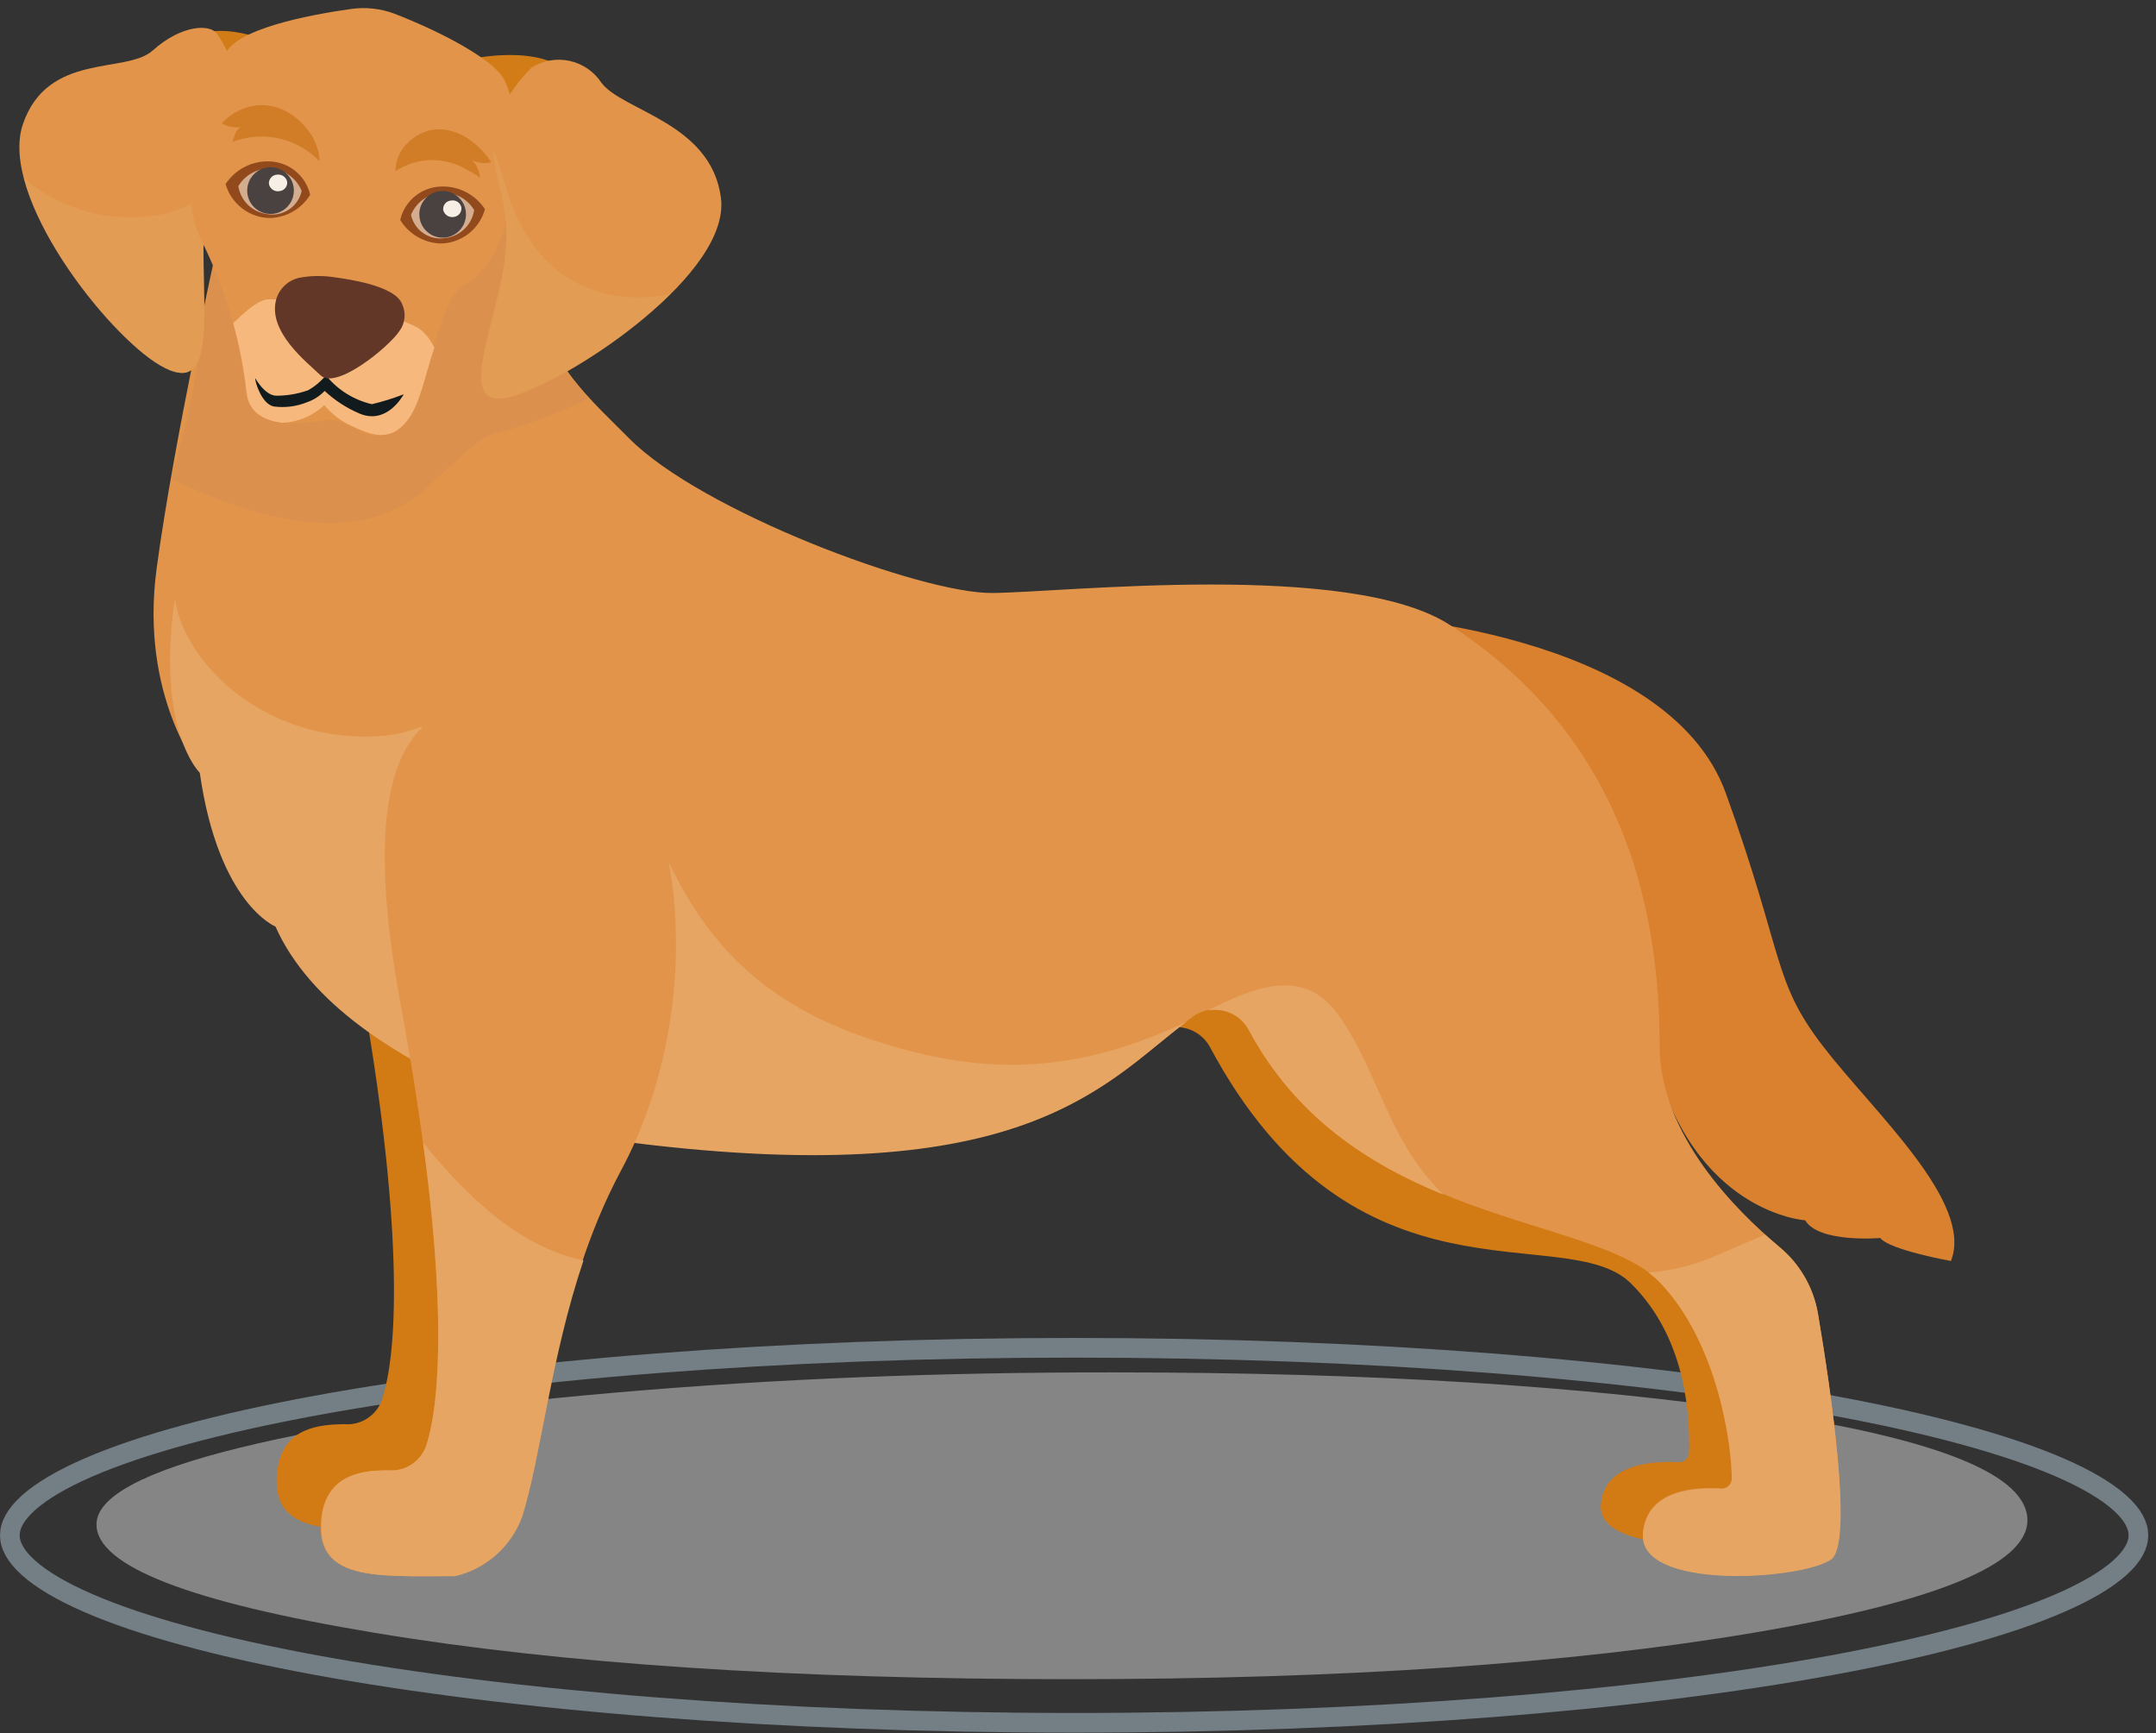 <svg width="219" height="176" viewBox="0 0 219 176" fill="none" xmlns="http://www.w3.org/2000/svg">
<rect x="0" y="0" width="219" height="176" fill="#333333" stroke="none"/>
<path d="M217.213 155.911C217.213 156.898 216.672 158 215.328 159.206C213.988 160.409 211.954 161.617 209.241 162.795C203.822 165.149 195.918 167.292 186.076 169.1C166.407 172.713 139.194 174.953 109.107 174.953C79.019 174.953 51.806 172.713 32.137 169.1C22.295 167.292 14.392 165.149 8.972 162.795C6.259 161.617 4.225 160.409 2.885 159.206C1.541 158 1 156.898 1 155.911C1 154.924 1.541 153.822 2.885 152.616C4.225 151.413 6.259 150.206 8.972 149.027C14.392 146.674 22.295 144.531 32.137 142.723C51.806 139.11 79.019 136.869 109.107 136.869C139.194 136.869 166.407 139.11 186.076 142.723C195.918 144.531 203.822 146.674 209.241 149.027C211.954 150.206 213.988 151.413 215.328 152.616C216.672 153.822 217.213 154.924 217.213 155.911Z" stroke="#737E85" stroke-width="2"/>
<g opacity="0.4">
<path d="M38.057 165.815C19.216 162.69 9.797 159.021 9.801 154.807C9.801 151.997 14.653 149.401 24.359 147.018C34.064 144.634 46.874 142.761 62.789 141.397C78.714 140.024 95.502 139.347 113.155 139.368C139.07 139.368 161.012 140.722 178.98 143.432C196.949 146.142 205.935 149.793 205.938 154.384C205.938 158.871 196.629 162.688 178.079 165.815C159.528 168.942 136.414 170.524 108.735 170.524C80.474 170.524 56.914 168.954 38.057 165.815Z" fill="white"/>
</g>
<g clip-path="url(#clip0_158_4042)">
<path d="M180.276 131.81C179.793 129.296 178.406 127.046 176.377 125.485C171.92 121.981 164.283 114.703 164.283 106.311C164.283 83.688 153.196 72.439 143.151 66.275C138.946 63.687 128.524 62.681 117.311 62.483V104.963C117.752 104.667 118.249 104.464 118.772 104.367C119.294 104.269 119.831 104.28 120.349 104.398C120.868 104.516 121.357 104.738 121.786 105.052C122.215 105.365 122.575 105.763 122.845 106.221C137.58 133.913 158.982 123.796 165.631 130.301C171.579 136.123 171.651 144.551 171.561 147.623C171.543 147.754 171.5 147.88 171.433 147.995C171.367 148.109 171.278 148.209 171.173 148.289C171.068 148.369 170.948 148.428 170.821 148.462C170.693 148.495 170.56 148.504 170.429 148.486C168.2 148.378 162.917 148.486 162.612 152.817C162.217 158.207 178.461 157.201 181.57 155.26C183.87 153.805 181.57 139.124 180.276 131.81Z" fill="#D27A14"/>
<path d="M34.919 144.623C35.804 144.71 36.692 144.477 37.421 143.966C38.15 143.455 38.671 142.7 38.89 141.837C40.687 136.051 40.687 121.657 36.285 97.884C30.049 64.64 41.999 65.161 53.176 67.749C64.353 70.336 68.486 95.799 58.567 114.236C51.864 126.815 51.002 141.28 48.504 149.277C47.974 150.786 47.072 152.137 45.882 153.205C44.691 154.273 43.251 155.023 41.693 155.386C33.643 155.386 27.21 155.979 28.198 149.115C28.845 144.874 32.619 144.677 34.919 144.623Z" fill="#D27A14"/>
<path d="M138.621 62.466C138.621 62.466 169.349 63.993 175.315 80.579C181.281 97.165 180.005 99.537 185.198 106.276C190.391 113.014 200.508 122.089 198.172 128.055C198.172 128.055 191.937 126.941 190.984 125.719C190.984 125.719 184.749 126.258 183.365 123.922C183.365 123.922 171.937 123.221 167.947 107.12C163.958 91.019 156.483 72.583 138.621 62.466Z" fill="#DA812F"/>
<path d="M56.5 17.74C54.714 21.677 54.007 26.018 54.452 30.318C55.548 36.841 60.22 40.795 63.903 44.514C71.181 51.882 93.517 60.274 100.777 60.22C108.037 60.166 137.183 56.895 147.282 63.472C157.381 70.049 168.576 82.053 168.576 106.186C168.576 115.171 176.267 122.88 180.742 126.617C182.814 128.328 184.204 130.726 184.659 133.374C185.989 141.155 188.253 156.734 185.971 158.352C182.862 160.436 166.492 161.478 166.887 155.764C167.193 151.074 172.512 151.02 174.758 151.146C174.894 151.163 175.032 151.153 175.164 151.117C175.296 151.08 175.42 151.017 175.527 150.931C175.634 150.846 175.723 150.739 175.789 150.619C175.854 150.498 175.895 150.366 175.908 150.229C175.908 146.959 174.56 136.375 168.576 130.175C161.874 123.239 137.615 124.623 126.833 104.515C126.573 104.032 126.214 103.61 125.778 103.278C125.342 102.945 124.84 102.71 124.305 102.587C123.771 102.465 123.217 102.458 122.679 102.567C122.142 102.677 121.635 102.899 121.19 103.221C112.655 109.474 105.269 121.047 64.335 115.944C64.335 115.944 35.08 109.852 28.054 93.985C28.054 93.985 22.268 91.703 20.363 78.369C20.363 78.369 14.164 70.75 15.907 57.758C17.65 44.766 22.106 24.73 22.106 24.73C18.009 15.026 56.5 17.74 56.5 17.74Z" fill="#E2954A"/>
<g style="mix-blend-mode:multiply" opacity="0.32">
<path d="M41.191 51.234L40.76 51.576L41.191 51.234Z" fill="#CE8654"/>
</g>
<g style="mix-blend-mode:multiply" opacity="0.32">
<path d="M42.592 50.193L41.244 51.235C42.592 50.121 45.054 48.216 42.592 50.193Z" fill="#CE8654"/>
</g>
<g style="mix-blend-mode:multiply" opacity="0.32">
<path d="M42.593 50.193C44.39 48.827 48.326 44.496 50.015 44.119C53.434 43.239 56.747 41.992 59.898 40.399C56.996 37.709 54.967 34.21 54.076 30.354C53.527 26.363 54.151 22.299 55.873 18.656C55.873 18.333 55.873 18.009 55.999 17.722L52.566 17.524C42.845 17.147 18.892 16.985 22.18 24.712C22.18 24.712 21.461 27.91 20.509 32.547C20.509 33.535 20.419 34.505 20.293 35.494C19.68 39.682 18.762 43.82 17.544 47.875C17.544 48.126 17.544 48.378 17.418 48.647C25.989 52.762 35.783 55.494 42.593 50.193Z" fill="#CE8654"/>
</g>
<path d="M118.64 104.622C108.038 109.15 99.089 109.168 88.092 105.43C77.094 101.693 70.913 95.152 66.762 84.873C60.868 84.078 55.335 81.58 50.841 77.685C48.422 75.892 45.684 74.575 42.773 73.804C41.579 74.274 40.328 74.582 39.053 74.72C27.229 75.709 18.729 67.532 17.759 60.794C15.836 74.199 20.293 78.476 20.293 78.476C22.197 91.809 27.983 94.092 27.983 94.092C35.01 109.959 64.264 116.05 64.264 116.05C104.318 121.028 111.991 110.067 120.563 103.741C119.952 104.029 119.287 104.352 118.64 104.622Z" fill="#E6A563"/>
<path d="M143.923 118.172C140.545 113.392 139.179 107.39 135.747 102.808C132.315 98.225 127.212 100.292 122.701 102.628C123.509 102.469 124.347 102.574 125.091 102.926C125.835 103.279 126.446 103.861 126.834 104.587C131.65 113.572 139.143 118.262 146.601 121.316C145.622 120.345 144.726 119.293 143.923 118.172Z" fill="#E6A563"/>
<path d="M180.742 126.653L179.269 125.377L174.237 127.551C172.079 128.477 169.785 129.047 167.445 129.24C167.846 129.535 168.224 129.86 168.577 130.211C174.561 136.41 175.98 146.994 175.909 150.265C175.895 150.401 175.855 150.534 175.789 150.654C175.724 150.775 175.635 150.881 175.527 150.966C175.42 151.052 175.297 151.115 175.165 151.152C175.033 151.189 174.895 151.199 174.759 151.181C172.512 151.055 167.193 151.181 166.888 155.799C166.493 161.514 182.863 160.472 185.972 158.387C188.308 156.842 185.972 141.19 184.66 133.409C184.204 130.761 182.814 128.364 180.742 126.653Z" fill="#E6A563"/>
<path d="M39.429 149.312C40.314 149.391 41.197 149.152 41.922 148.638C42.646 148.125 43.164 147.37 43.382 146.509C45.179 140.723 45.179 126.329 40.795 102.556C34.559 69.312 46.509 69.833 57.668 72.421C68.827 75.008 72.996 100.471 63.059 118.908C56.339 131.487 55.494 145.862 52.996 153.949C52.461 155.457 51.555 156.807 50.362 157.875C49.169 158.942 47.726 159.693 46.168 160.058C38.135 160.058 31.684 160.651 32.672 153.787C33.355 149.546 37.201 149.348 39.429 149.312Z" fill="#E2954A"/>
<path d="M42.988 116.051C45.145 131.882 44.785 141.927 43.384 146.509C43.165 147.37 42.647 148.125 41.923 148.638C41.199 149.152 40.315 149.391 39.43 149.312C37.13 149.312 33.357 149.546 32.746 153.787C31.757 160.651 38.137 160.058 46.241 160.058C47.8 159.693 49.242 158.942 50.435 157.875C51.628 156.807 52.534 155.457 53.069 153.949C54.974 147.839 55.926 137.938 59.269 128.001C52.98 126.689 47.589 121.765 42.988 116.051Z" fill="#E6A563"/>
<path d="M27.211 4.191C27.211 4.191 21.029 1.369 17.992 4.963C14.956 8.557 19.789 20.561 23.15 22.484C26.51 24.406 27.211 4.191 27.211 4.191Z" fill="#D27C17"/>
<path d="M22.071 3.471C22.071 3.471 25.342 8.054 24.263 12.241C23.185 16.427 20.669 18.099 20.669 25.52C20.669 32.941 21.748 40.273 16.303 37.128C10.858 33.984 -0.193 19.86 2.341 12.564C4.874 5.268 12.817 7.532 15.494 5.142C18.477 2.465 21.406 2.411 22.071 3.471Z" fill="#E2954A"/>
<g style="mix-blend-mode:multiply" opacity="0.32">
<path d="M21.513 19.159C20.009 20.545 18.138 21.468 16.122 21.818C13.707 22.247 11.227 22.136 8.859 21.493C6.492 20.85 4.296 19.691 2.43 18.099C4.37 25.466 12.043 34.667 16.302 37.128C21.693 40.273 20.723 32.959 20.669 25.52C20.612 23.368 20.897 21.221 21.513 19.159Z" fill="#E2AA68"/>
</g>
<path d="M48.36 5.898C48.36 5.898 56.321 4.28 58.477 8.413C60.633 12.546 52.349 23.364 48.612 24.586C44.874 25.808 48.36 5.898 48.36 5.898Z" fill="#D27C17"/>
<path d="M40.005 1.369C38.638 0.869 37.17 0.709 35.728 0.902C31.721 1.459 23.544 2.932 22.808 5.735C21.819 9.473 16.896 18.062 20.831 25.178C23.009 29.754 24.405 34.661 24.964 39.698C25.359 43.813 30.642 43.04 33.194 42.645C35.746 42.25 37.345 46.077 40.652 43.004C43.958 39.931 44.012 30.533 47.264 28.808C53.158 25.7 53.212 10.839 50.966 7.712C49.439 5.61 44.209 2.986 40.005 1.369Z" fill="#E2954A"/>
<g style="mix-blend-mode:multiply" opacity="0.32">
<path d="M33.194 42.699C34.991 42.429 36.572 44.154 38.585 44.226C39.409 44.074 40.163 43.665 40.741 43.058C44.065 39.968 44.101 30.587 47.354 28.862C53.248 25.754 53.302 10.893 51.056 7.766C50.582 7.162 50.018 6.635 49.384 6.203C47.587 8.683 48.378 11.594 48.252 15.834C48.055 22.843 45.862 32.007 36.949 31.594C34.996 31.546 33.108 30.879 31.559 29.689C25.503 27.443 20.903 20.399 22.574 14.091C23.472 10.839 26.455 8.952 27.084 5.735C27.275 4.757 27.395 3.766 27.444 2.771L26.689 3.04H26.545L25.916 3.292L25.701 3.381L25.197 3.615L24.928 3.759L24.515 3.992L24.245 4.172L23.939 4.388L23.67 4.603L23.454 4.819C23.367 4.902 23.294 5 23.239 5.107L23.095 5.268C23.006 5.419 22.939 5.583 22.897 5.753C22.16 8.557 19.195 14.091 19.429 19.68C19.444 20.149 19.486 20.617 19.555 21.081C19.755 22.525 20.218 23.92 20.921 25.197C21.191 25.669 21.437 26.154 21.657 26.652C23.384 30.83 24.526 35.226 25.054 39.716C25.359 43.831 30.642 43.058 33.194 42.699Z" fill="#E2954A"/>
</g>
<path d="M54.022 6.85C54.022 6.85 49.889 10.677 50.087 14.99C50.284 19.303 52.441 21.459 50.859 28.719C49.278 35.978 46.6 42.07 52.566 40.111C58.532 38.153 74.22 27.748 73.231 20.093C72.243 12.438 63.204 11.27 61.084 8.395C60.341 7.267 59.187 6.474 57.867 6.185C56.548 5.896 55.168 6.135 54.022 6.85Z" fill="#E2954A"/>
<g style="mix-blend-mode:multiply" opacity="0.32">
<path d="M67.93 29.905C59.933 31.306 54.075 27.407 51.613 19.734C51.128 18.206 50.679 16.625 50.086 15.098C50.32 19.338 52.422 21.531 50.859 28.719C49.295 35.906 46.6 42.07 52.566 40.111C58.344 37.712 63.613 34.236 68.092 29.869L67.93 29.905Z" fill="#E2AA68"/>
</g>
<path d="M31.506 19.788C31.293 18.852 30.779 18.013 30.041 17.399C29.304 16.785 28.385 16.431 27.426 16.392C26.54 16.349 25.657 16.539 24.866 16.943C24.075 17.346 23.403 17.949 22.916 18.692C23.195 19.676 23.785 20.544 24.598 21.166C25.411 21.788 26.403 22.13 27.426 22.142C28.248 22.117 29.05 21.889 29.762 21.478C30.474 21.067 31.073 20.486 31.506 19.788Z" fill="#924A1C"/>
<path d="M40.652 22.34C40.868 21.402 41.386 20.562 42.127 19.949C42.867 19.335 43.789 18.982 44.749 18.943C45.636 18.901 46.519 19.091 47.31 19.494C48.101 19.898 48.773 20.501 49.26 21.243C48.987 22.235 48.4 23.111 47.587 23.739C46.773 24.368 45.777 24.716 44.749 24.73C43.922 24.7 43.115 24.467 42.4 24.05C41.685 23.633 41.085 23.045 40.652 22.34Z" fill="#924A1C"/>
<path d="M24.209 18.907C24.55 18.328 25.046 17.856 25.641 17.545C26.236 17.234 26.907 17.095 27.577 17.146C28.247 17.196 28.889 17.434 29.431 17.831C29.972 18.228 30.392 18.769 30.642 19.392C30.473 20.156 30.017 20.827 29.369 21.265C28.72 21.703 27.928 21.875 27.156 21.746C26.423 21.657 25.739 21.332 25.207 20.82C24.675 20.308 24.325 19.636 24.209 18.907Z" fill="#D4AD90"/>
<path d="M29.851 19.338C29.855 19.808 29.719 20.269 29.46 20.661C29.202 21.053 28.833 21.36 28.4 21.543C27.966 21.725 27.489 21.774 27.028 21.685C26.566 21.596 26.142 21.371 25.809 21.04C25.475 20.709 25.247 20.286 25.154 19.826C25.061 19.365 25.107 18.887 25.286 18.453C25.465 18.018 25.769 17.647 26.16 17.385C26.55 17.124 27.009 16.984 27.479 16.984C28.105 16.984 28.706 17.232 29.15 17.673C29.595 18.114 29.847 18.712 29.851 19.338Z" fill="#4A4240"/>
<path d="M48.163 21.333C47.821 20.759 47.325 20.292 46.732 19.984C46.139 19.676 45.472 19.54 44.806 19.59C44.139 19.641 43.5 19.876 42.96 20.27C42.42 20.663 42 21.199 41.748 21.818C41.913 22.581 42.365 23.251 43.011 23.69C43.657 24.128 44.446 24.301 45.216 24.172C45.951 24.09 46.639 23.767 47.172 23.253C47.705 22.74 48.053 22.065 48.163 21.333Z" fill="#D4AD90"/>
<path d="M42.592 21.747C42.588 22.217 42.725 22.678 42.984 23.071C43.243 23.464 43.614 23.771 44.048 23.953C44.482 24.134 44.96 24.183 45.422 24.092C45.884 24.001 46.308 23.775 46.641 23.442C46.974 23.109 47.2 22.685 47.291 22.223C47.382 21.761 47.334 21.283 47.152 20.849C46.97 20.414 46.663 20.044 46.27 19.785C45.878 19.526 45.416 19.389 44.946 19.393C44.323 19.397 43.727 19.647 43.287 20.087C42.846 20.528 42.597 21.124 42.592 21.747Z" fill="#4A4240"/>
<path d="M27.319 18.692C27.367 18.926 27.505 19.133 27.703 19.267C27.901 19.401 28.144 19.453 28.38 19.41C28.495 19.401 28.607 19.369 28.709 19.316C28.812 19.263 28.902 19.19 28.976 19.101C29.05 19.012 29.105 18.91 29.138 18.799C29.172 18.689 29.183 18.573 29.17 18.458C29.122 18.227 28.987 18.023 28.793 17.89C28.599 17.756 28.361 17.702 28.128 17.739C28.011 17.746 27.897 17.776 27.793 17.828C27.688 17.88 27.595 17.953 27.52 18.042C27.444 18.131 27.387 18.235 27.353 18.346C27.318 18.458 27.307 18.575 27.319 18.692Z" fill="#F7EFE5"/>
<path d="M45.019 21.315C45.07 21.547 45.209 21.751 45.406 21.885C45.603 22.018 45.844 22.072 46.079 22.034C46.309 22.011 46.522 21.898 46.67 21.72C46.818 21.542 46.889 21.312 46.869 21.082C46.826 20.849 46.692 20.642 46.496 20.508C46.301 20.373 46.06 20.321 45.827 20.363C45.711 20.369 45.596 20.4 45.492 20.452C45.387 20.504 45.294 20.577 45.219 20.666C45.143 20.755 45.086 20.858 45.052 20.97C45.017 21.082 45.006 21.199 45.019 21.315Z" fill="#F7EFE5"/>
<path d="M40.383 32.169H40.275C39.413 32.728 38.457 33.13 37.454 33.355C37.422 33.569 37.331 33.769 37.191 33.934C37.051 34.099 36.869 34.222 36.663 34.289C35.671 34.649 34.719 35.113 33.824 35.673C33.052 34.918 32.171 34.056 31.416 33.247C31.359 33.103 31.359 32.942 31.416 32.798C30.22 32.26 29.171 31.44 28.361 30.408C28.164 30.408 27.984 30.408 27.787 30.408C26.798 30.3 25.99 30.587 23.689 32.816C24.319 35.089 24.769 37.408 25.037 39.752C25.235 41.908 26.834 42.699 28.631 42.933C30.24 42.88 31.774 42.241 32.944 41.136C33.713 42.069 34.692 42.808 35.801 43.292C37.472 44.029 39.539 45.089 41.389 42.681C42.665 41.064 43.186 38.045 44.121 35.296C42.719 32.6 41.497 33.247 40.383 32.169Z" fill="#F6B87C"/>
<path d="M41.011 40.04C39.956 40.448 38.876 40.784 37.776 41.046C35.935 40.619 34.291 39.588 33.104 38.117C32.6 38.724 31.992 39.236 31.307 39.627C30.269 39.997 29.175 40.185 28.072 40.184C26.904 40.184 25.916 38.387 25.916 38.387C25.916 38.854 26.599 41.046 27.821 41.28C28.959 41.426 30.116 41.278 31.181 40.849C31.862 40.612 32.478 40.218 32.978 39.699C34.006 40.656 35.191 41.428 36.482 41.981C39.178 43.149 40.795 40.417 41.011 40.04Z" fill="#111B1D"/>
<path d="M33.608 28.108C32.525 27.974 31.428 28.011 30.356 28.216C29.833 28.337 29.35 28.591 28.953 28.953C28.556 29.315 28.26 29.773 28.091 30.282C27.049 33.643 31.272 36.859 32.548 38.099C34.147 39.663 39.538 35.17 40.526 33.679C40.833 33.29 41.025 32.824 41.082 32.332C41.139 31.84 41.059 31.342 40.85 30.893C40.131 28.971 35.243 28.324 33.608 28.108Z" fill="#623727"/>
<g style="mix-blend-mode:screen">
<path d="M39.394 31.594C39.215 32.274 38.781 32.859 38.182 33.228C37.583 33.596 36.864 33.719 36.177 33.571C34.524 33.409 33.266 32.277 33.374 31.037C33.552 30.356 33.986 29.769 34.584 29.398C35.183 29.027 35.901 28.9 36.59 29.042C38.261 29.204 39.501 30.336 39.394 31.594Z" fill="#623727"/>
</g>
<path d="M40.166 17.38C40.175 16.501 40.472 15.649 41.011 14.954C43.634 11.81 47.605 13.014 49.906 16.482C49.26 16.645 48.576 16.569 47.983 16.266C48.432 16.765 48.71 17.395 48.773 18.063C48.383 17.762 47.961 17.503 47.516 17.291C46.41 16.601 45.13 16.243 43.828 16.259C42.525 16.275 41.254 16.664 40.166 17.38Z" fill="#D17D27"/>
<path d="M32.403 16.338C32.618 15.996 32.061 14.343 31.666 13.75C29.114 9.905 25.017 9.869 22.52 12.528C23.116 12.876 23.814 13.009 24.496 12.905C23.939 13.121 23.813 13.822 23.598 14.415C24.029 14.249 24.474 14.123 24.927 14.037C26.266 13.759 27.654 13.824 28.961 14.226C30.268 14.628 31.452 15.355 32.403 16.338Z" fill="#D17D27"/>
</g>
<defs>
<clipPath id="clip0_158_4042">
<rect width="196.533" height="159.229" fill="white" transform="translate(1.98 0.848)"/>
</clipPath>
</defs>
</svg>
